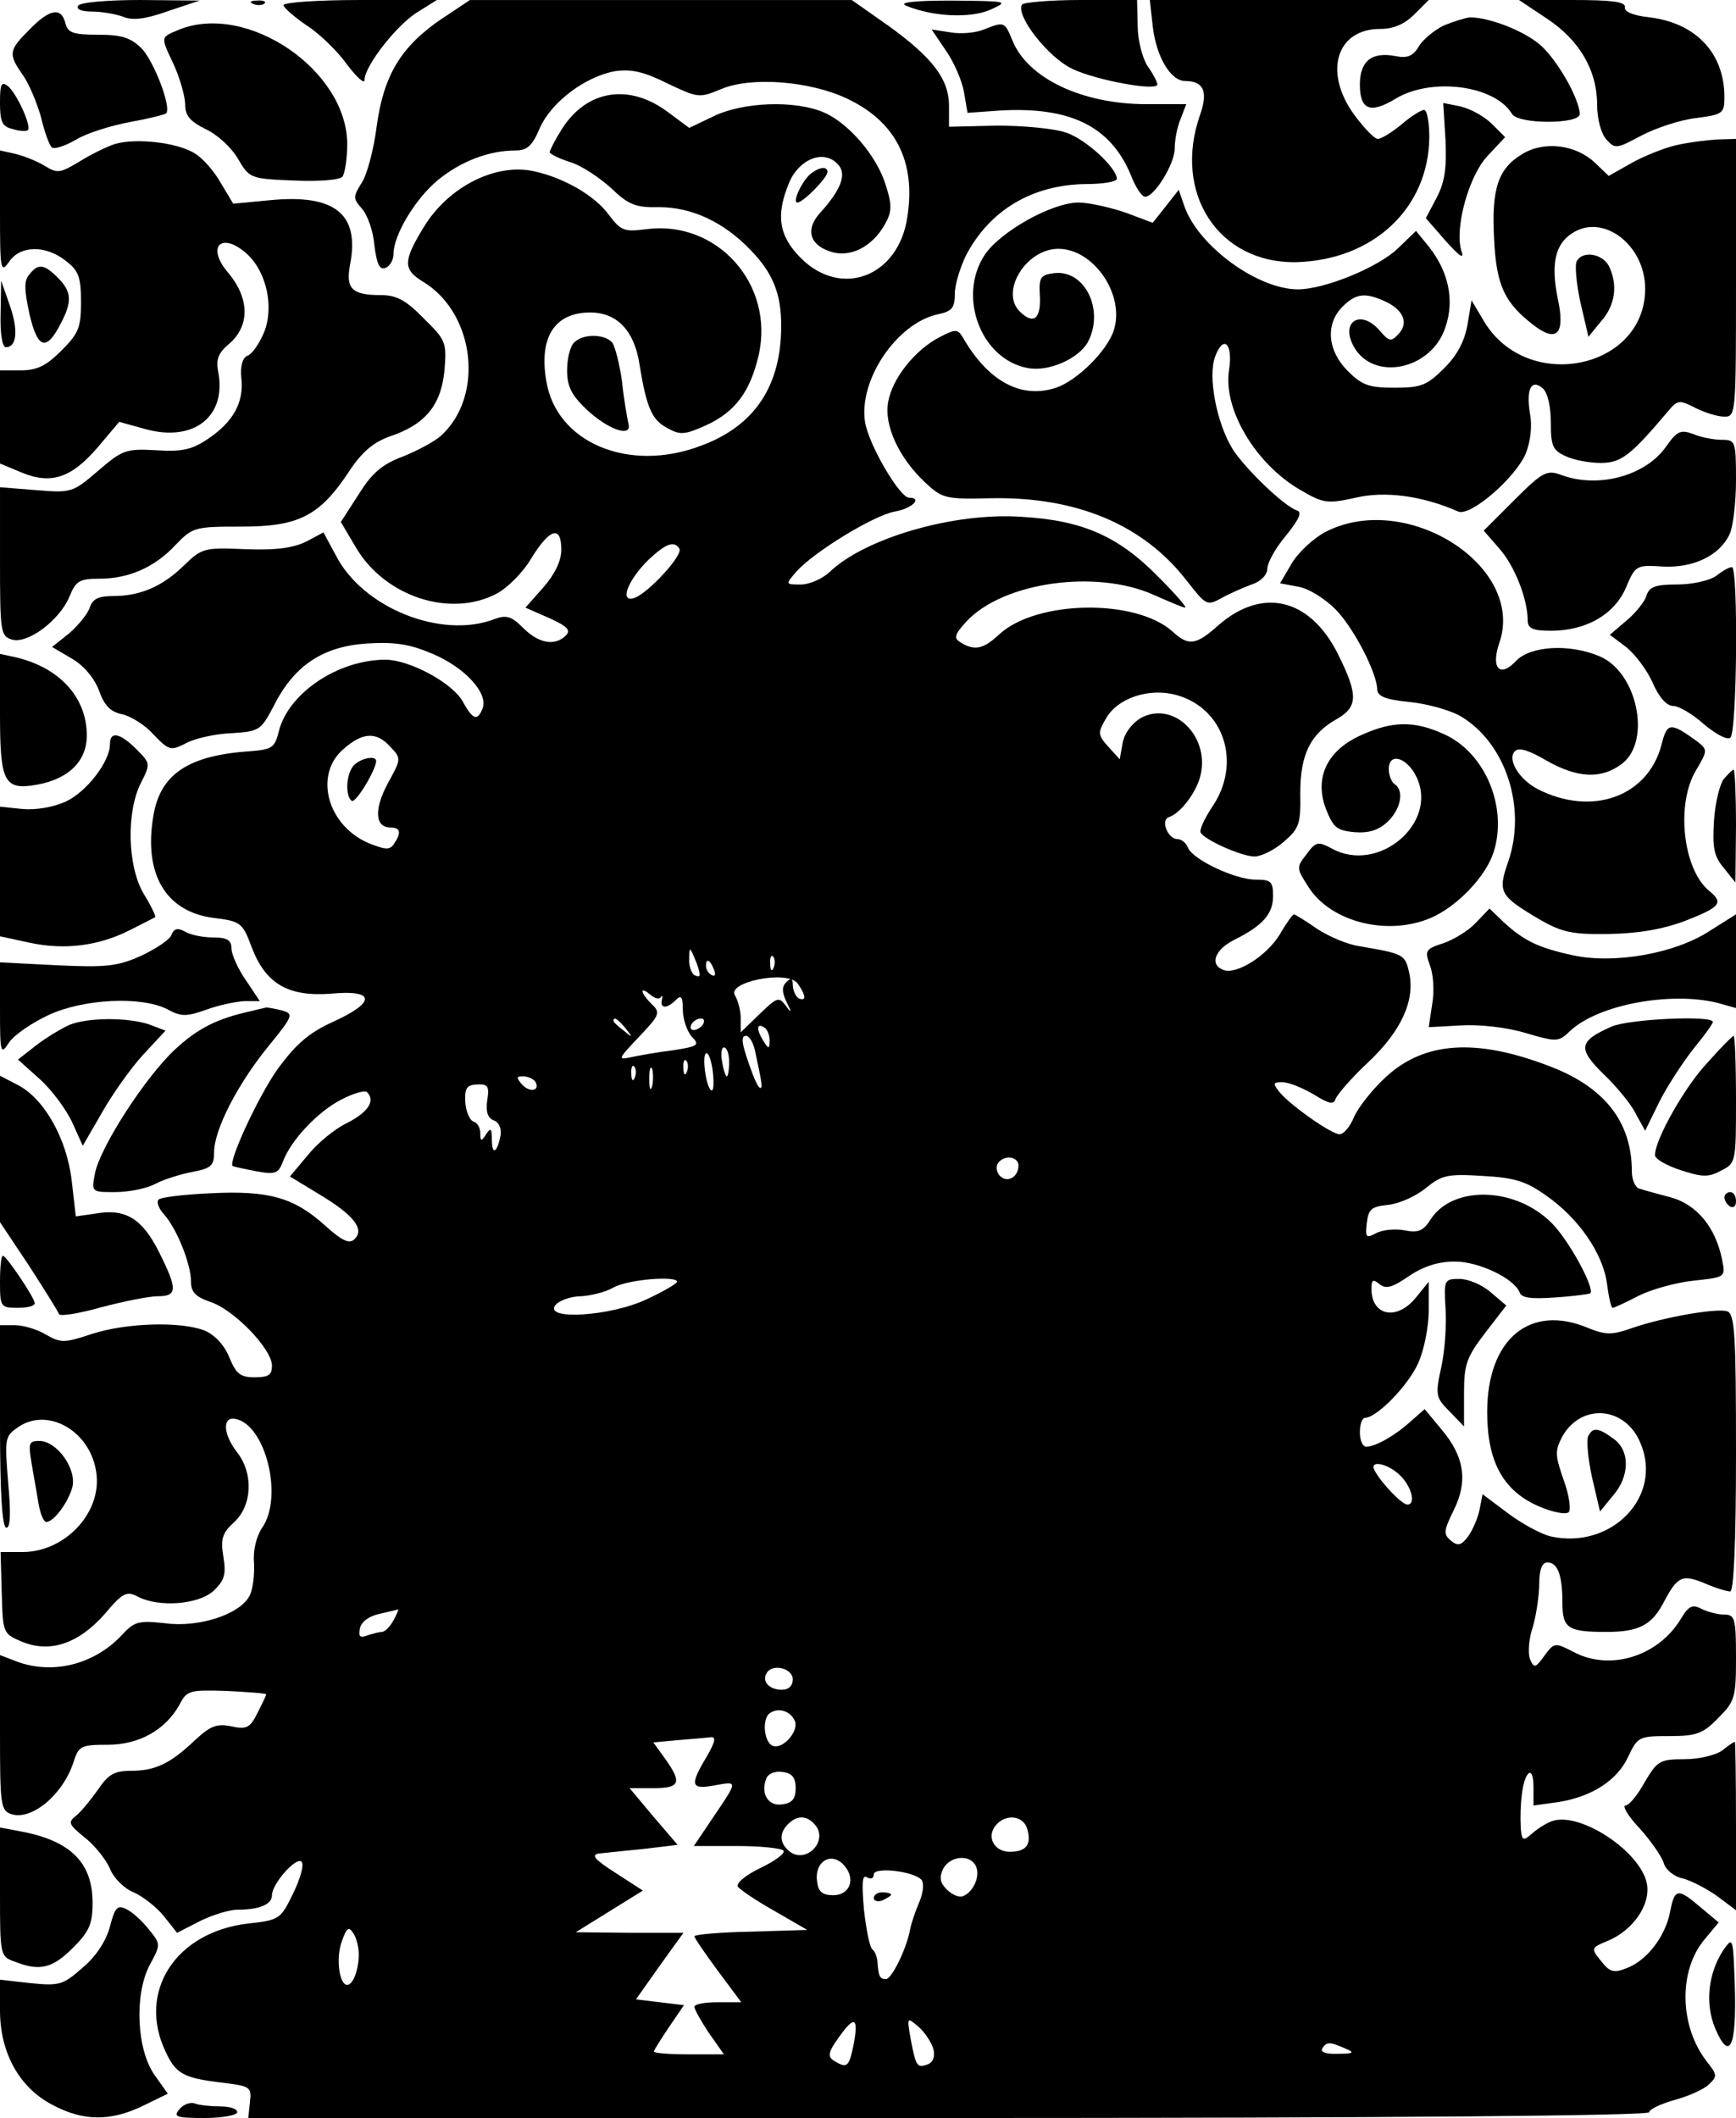 <svg version="1.0" xmlns="http://www.w3.org/2000/svg"
 width="300pt" height="366pt" viewBox="0 0 300 366"
 preserveAspectRatio="xMidYMid meet">

<g transform="translate(0,366) scale(0.1,-0.1)"
fill="#000000" stroke="none">
<path d="M135 3650 c-4 -6 6 -10 24 -10 16 0 40 -4 54 -9 16 -7 39 -4 78 10
l54 18 -102 1 c-57 0 -105 -4 -108 -10z"/>
<path d="M438 3653 c7 -3 16 -2 19 1 4 3 -2 6 -13 5 -11 0 -14 -3 -6 -6z"/>
<path d="M490 3651 c0 -4 18 -20 40 -35 22 -14 54 -45 70 -68 17 -22 30 -34
30 -26 0 24 57 97 93 118 l32 20 -132 0 c-73 0 -133 -4 -133 -9z"/>
<path d="M764 3628 c-71 -48 -101 -98 -113 -186 -5 -40 -17 -85 -26 -98 -15
-24 -15 -27 0 -44 10 -11 20 -39 22 -64 4 -32 9 -43 19 -39 8 3 14 14 14 24 0
33 38 96 77 128 39 32 88 51 134 51 20 0 29 8 42 39 20 45 79 89 130 98 28 4
50 -1 90 -21 53 -25 55 -26 93 -10 52 22 153 14 217 -16 85 -40 120 -109 105
-205 -15 -103 -114 -141 -184 -71 -38 38 -44 74 -20 131 17 40 59 57 83 32 17
-16 8 -43 -29 -84 -26 -28 -20 -55 15 -67 35 -13 74 7 96 46 12 21 13 33 2 67
-15 51 -65 109 -108 127 -49 21 -139 18 -190 -7 l-42 -20 -35 26 c-68 52 -142
40 -185 -28 -12 -19 -21 -37 -21 -40 0 -3 16 -11 35 -17 20 -6 51 -27 71 -45
30 -29 43 -34 83 -33 57 0 112 -26 158 -74 39 -40 53 -76 53 -131 0 -104 -46
-173 -138 -207 -125 -48 -251 5 -268 112 -13 76 15 118 76 118 46 0 76 -31 85
-89 12 -74 21 -96 47 -110 23 -13 30 -13 68 4 50 23 76 57 91 121 28 123 -72
234 -194 218 -38 -5 -44 -3 -65 25 -24 33 -78 64 -129 75 -66 15 -149 -27
-191 -97 -36 -59 -36 -73 1 -95 88 -55 104 -197 29 -265 -11 -10 -41 -26 -66
-36 -35 -13 -53 -28 -76 -65 l-31 -48 26 -44 c50 -85 163 -122 243 -80 19 10
46 37 60 61 32 52 52 58 52 15 0 -19 -11 -42 -31 -65 l-31 -35 41 -18 c31 -14
38 -21 29 -30 -19 -19 -47 -14 -74 13 -20 20 -29 23 -50 15 -92 -35 -228 20
-274 111 l-21 39 -30 -16 c-23 -11 -52 -15 -105 -13 -71 3 -75 2 -106 -28 -38
-37 -76 -53 -123 -53 -25 0 -35 -5 -40 -20 -3 -10 -19 -30 -35 -44 l-30 -24
34 -20 c21 -12 39 -34 47 -55 9 -26 20 -37 39 -41 15 -3 40 -18 55 -35 27 -28
30 -29 57 -15 15 8 50 16 78 17 48 3 51 5 73 47 35 70 85 103 161 108 49 3 74
-1 114 -18 56 -24 96 -68 86 -94 -9 -23 -17 -20 -35 13 -19 32 -92 71 -133 71
-81 0 -167 -57 -184 -123 -7 -29 -12 -32 -48 -35 -108 -7 -157 -39 -169 -112
-17 -100 21 -165 103 -176 48 -6 51 -8 67 -51 24 -63 63 -86 138 -80 76 7 77
-15 2 -49 -42 -19 -64 -39 -95 -81 -34 -48 -86 -161 -78 -168 2 -1 20 -5 41
-9 33 -6 38 -4 46 17 14 37 60 86 101 107 21 11 40 16 44 13 15 -15 3 -34 -33
-53 -22 -10 -53 -36 -69 -56 l-31 -37 51 -31 c60 -36 78 -60 61 -77 -9 -9 -21
-4 -51 23 -54 49 -98 61 -198 56 -46 -2 -87 -7 -90 -11 -4 -4 0 -15 9 -25 22
-24 47 -86 47 -116 0 -19 8 -27 34 -36 40 -13 106 -81 106 -110 0 -16 -6 -20
-30 -20 -25 0 -32 6 -44 35 -9 22 -26 39 -43 46 -42 16 -135 13 -194 -6 -48
-16 -54 -16 -80 -1 -15 9 -39 16 -53 16 l-26 0 0 -175 c0 -118 4 -175 11 -175
7 0 8 25 3 79 -6 77 -6 79 19 96 51 33 122 -8 133 -77 12 -69 -51 -139 -126
-140 l-39 0 2 -71 c2 -69 2 -70 35 -84 49 -20 98 -3 143 48 31 37 38 40 57 30
36 -19 105 -14 131 10 19 18 22 28 17 59 -5 31 -2 41 19 60 31 29 33 84 5 120
-25 32 -26 63 -3 58 52 -10 83 -135 46 -188 -10 -15 -16 -39 -14 -61 1 -21 -2
-46 -8 -57 -17 -32 -88 -55 -146 -47 -46 5 -53 3 -75 -21 -48 -51 -121 -69
-184 -44 l-26 10 0 -135 c0 -124 1 -134 20 -140 35 -11 89 34 107 90 9 28 13
30 59 30 55 0 100 26 124 69 13 25 17 26 82 24 37 -2 68 -4 68 -6 0 -2 -7 -16
-15 -32 -13 -26 -19 -29 -46 -23 -25 5 -36 0 -62 -24 -43 -41 -69 -53 -111
-53 -28 0 -39 -6 -57 -33 -12 -17 -29 -38 -38 -45 -14 -11 -12 -15 15 -37 17
-13 37 -38 44 -54 6 -16 25 -35 41 -41 16 -7 40 -26 52 -41 l23 -29 39 20 c22
11 51 20 66 20 37 0 59 9 59 25 0 20 42 67 51 58 5 -5 -2 -29 -14 -54 -22 -45
-23 -47 -79 -53 -125 -15 -191 -118 -142 -221 18 -39 31 -46 99 -54 47 -6 50
-7 47 -33 l-3 -28 1210 0 c768 0 1211 4 1211 10 0 5 19 14 43 21 23 6 50 18
59 26 16 15 16 17 -2 40 -48 61 -50 158 -4 212 l24 29 -31 26 c-40 34 -45 33
-53 -8 -8 -42 -40 -84 -75 -97 -22 -9 -29 -7 -44 12 -18 22 -18 23 11 35 44
18 75 63 68 99 -11 56 -116 125 -164 108 -9 -3 -25 -13 -34 -21 -16 -14 -18
-13 -20 9 -2 42 3 84 13 94 5 5 9 -3 9 -23 l0 -32 43 6 c57 9 102 37 121 79
16 34 19 35 71 35 46 0 58 4 84 31 29 29 31 35 31 105 0 68 -2 74 -21 74 -11
0 -29 5 -39 10 -15 8 -22 5 -35 -17 -39 -65 -122 -91 -185 -58 -33 17 -34 17
-51 -6 -16 -22 -18 -22 -25 -6 -4 10 -2 36 5 56 6 21 11 55 11 75 0 24 5 36
14 36 18 0 26 -22 26 -70 0 -44 10 -50 76 -50 57 0 79 12 100 53 23 43 31 47
70 31 18 -8 38 -14 44 -14 6 0 10 81 10 239 0 203 -2 240 -15 245 -18 6 -110
-10 -165 -29 -34 -12 -45 -12 -75 0 -101 43 -175 -19 -175 -145 0 -85 27 -135
87 -162 25 -11 49 -16 54 -11 4 4 1 29 -9 56 -15 43 -15 50 -2 75 33 58 109
52 135 -12 39 -92 -50 -184 -155 -161 -17 4 -50 22 -74 40 l-44 33 -5 -26 c-3
-15 -12 -36 -20 -47 -12 -16 -18 -17 -30 -7 -13 11 -12 17 5 52 25 50 19 93
-21 140 l-29 35 -24 -21 c-26 -24 -61 -44 -77 -44 -6 0 -11 11 -11 25 0 14 4
25 9 25 20 0 75 56 92 95 10 22 18 63 18 90 l0 50 -22 -27 c-33 -41 -77 -32
-77 15 0 16 3 17 14 8 11 -9 22 -6 51 14 25 17 51 25 79 25 42 0 102 -29 112
-53 3 -10 20 -12 62 -9 31 2 59 6 60 7 9 8 -38 94 -67 122 -62 62 -169 65
-208 7 -13 -21 -22 -25 -46 -20 -16 3 -38 1 -49 -5 -17 -9 -19 -8 -16 18 3 24
8 28 37 31 19 2 48 15 65 29 27 22 37 25 98 21 55 -3 75 -9 110 -34 56 -39 98
-100 105 -152 3 -23 7 -42 10 -42 2 0 22 9 45 21 22 11 65 23 95 26 55 6 55 6
49 36 -11 56 -44 96 -89 108 -23 6 -48 13 -54 15 -7 2 -13 15 -13 30 0 86 -48
147 -146 183 -124 47 -213 41 -279 -20 -24 -22 -48 -53 -55 -69 -7 -17 -18
-30 -25 -30 -14 0 -84 49 -104 73 -12 15 -11 17 5 17 11 0 35 -10 54 -21 27
-17 35 -18 38 -8 3 8 28 37 57 64 57 54 81 107 70 155 -7 31 -10 32 -86 45
-21 3 -53 17 -73 30 -20 14 -38 25 -40 25 -2 0 -13 -15 -24 -34 -22 -37 -75
-71 -98 -62 -24 9 -15 35 19 52 50 25 67 45 67 76 0 25 -4 28 -30 28 -36 0
-109 35 -117 55 -3 8 -11 15 -18 15 -17 0 -30 33 -15 38 21 7 49 45 55 74 15
68 -49 128 -104 97 -15 -9 -28 -26 -31 -43 l-5 -28 -20 22 c-18 20 -18 24 -4
48 20 36 75 54 122 41 83 -23 113 -118 62 -193 -14 -21 -23 -41 -20 -45 8 -13
71 -41 93 -41 11 0 34 11 50 25 27 23 30 31 29 84 0 67 17 103 64 129 36 21
36 42 1 112 -48 96 -130 116 -206 50 -39 -35 -52 -37 -80 -11 -64 57 -235 54
-299 -5 -28 -26 -43 -29 -67 -14 -12 7 -11 13 10 36 63 68 224 91 324 46 27
-12 51 -22 54 -22 4 0 -18 25 -47 54 -69 70 -131 97 -236 103 -117 8 -271 -37
-332 -96 -12 -11 -34 -21 -49 -21 -27 0 -27 0 -8 22 30 34 133 97 170 104 30
5 49 24 25 24 -16 0 -69 90 -76 130 -12 73 55 172 126 187 24 5 29 11 29 35 0
16 9 45 19 66 41 79 115 123 208 124 29 0 53 4 53 9 0 19 -54 69 -88 80 -20 7
-74 12 -119 12 l-83 -2 0 36 c0 46 -28 83 -104 138 l-64 45 -330 0 -330 0 -48
-32z m410 -916 c7 -11 -53 -76 -77 -85 -28 -10 -12 31 24 66 30 28 44 33 53
19z m-499 -343 c19 -20 18 -21 -5 -63 -24 -45 -22 -76 5 -76 17 0 19 -9 6 -28
-7 -11 -14 -11 -44 1 -72 31 -95 119 -43 163 33 29 57 30 81 3z m534 -392 c1
-5 -3 -5 -9 -2 -5 3 -10 16 -9 28 0 21 1 21 9 2 5 -11 9 -24 9 -28z m128 11
c-3 -8 -6 -5 -6 6 -1 11 2 17 5 13 3 -3 4 -12 1 -19z m-103 -4 c3 -8 2 -12 -4
-9 -6 3 -10 10 -10 16 0 14 7 11 14 -7z m156 -47 c0 -4 -4 -5 -10 -2 -5 3 -10
14 -10 23 0 11 -3 13 -11 5 -8 -8 -8 -17 0 -34 10 -20 9 -21 -1 -7 -12 16 -15
15 -45 -14 l-33 -32 0 25 c0 13 -5 31 -10 39 -14 23 89 44 108 21 6 -8 12 -19
12 -24z m-248 0 c3 4 3 2 2 -4 -4 -16 8 -17 24 -1 9 9 12 6 12 -17 0 -16 7
-36 15 -46 15 -15 12 -17 -32 -24 -26 -3 -59 -9 -73 -12 -23 -5 -22 -3 14 35
36 38 38 42 22 57 -20 20 -21 32 -2 16 8 -7 16 -8 18 -4z m-61 -54 c13 -16 12
-17 -3 -4 -10 7 -18 15 -18 17 0 8 8 3 21 -13z m134 7 c-3 -5 -11 -10 -16 -10
-6 0 -7 5 -4 10 3 6 11 10 16 10 6 0 7 -4 4 -10z m115 -28 c0 -15 -2 -15 -10
-2 -13 20 -13 33 0 25 6 -3 10 -14 10 -23z m-25 -19 c12 -56 13 -63 9 -63 -3
0 -8 10 -13 23 -19 51 -22 67 -12 67 6 0 13 -12 16 -27z m-45 -18 c0 -14 -2
-25 -4 -25 -2 0 -6 11 -8 25 -3 14 -1 25 3 25 5 0 9 -11 9 -25z m-28 -19 c2
-19 1 -33 -3 -30 -9 5 -17 64 -8 64 4 0 9 -15 11 -34z m-45 2 c-3 -8 -6 -5 -6
6 -1 11 2 17 5 13 3 -3 4 -12 1 -19z m-90 -10 c-3 -8 -6 -5 -6 6 -1 11 2 17 5
13 3 -3 4 -12 1 -19z m30 -15 c-3 -10 -5 -4 -5 12 0 17 2 24 5 18 2 -7 2 -21
0 -30z m-202 8 c9 -16 -9 -20 -23 -5 -10 12 -10 14 2 14 8 0 17 -4 21 -9z
m-83 -32 c-3 -20 1 -31 11 -35 9 -3 14 -14 12 -26 -6 -31 -15 -35 -15 -7 0 19
-2 21 -10 9 -8 -13 -10 -13 -10 2 0 9 -5 18 -12 20 -6 2 -13 17 -14 34 -1 23
2 29 20 30 19 1 22 -3 18 -27z m918 -113 c0 -20 -19 -31 -32 -18 -6 6 -7 15
-4 21 10 16 36 13 36 -3z m-590 -201 c0 -3 -24 -17 -52 -30 -63 -30 -180 -37
-158 -10 7 8 27 15 44 15 17 1 42 7 56 15 24 14 110 21 110 10z m1250 -335
c20 -20 27 -50 12 -50 -9 0 -44 36 -56 58 -12 20 22 14 44 -8z m-1740 -250
c-6 -11 -15 -20 -20 -20 -4 0 -16 -3 -25 -6 -13 -5 -16 -2 -13 12 2 11 15 21
33 25 17 4 31 7 33 8 1 0 -2 -8 -8 -19z m690 -102 c0 -11 -7 -18 -19 -18 -22
0 -35 15 -26 29 10 17 45 8 45 -11z m4 -73 c6 -17 -21 -48 -38 -42 -16 5 -20
48 -5 57 15 10 36 3 43 -15z m-153 -61 c-30 -50 -27 -57 15 -49 40 7 40 9 -8
-62 l-29 -43 75 0 c41 0 77 -4 80 -8 3 -5 -15 -18 -40 -30 -25 -12 -42 -26
-39 -32 3 -5 31 -24 63 -42 l57 -33 -97 -3 c-54 -1 -98 -5 -98 -8 0 -3 18 -29
40 -59 l41 -55 -41 0 c-22 0 -40 -3 -40 -8 0 -4 11 -24 25 -45 l26 -37 -61 0
c-33 0 -60 2 -60 5 0 2 12 21 26 42 l26 38 -42 5 -41 5 41 58 41 57 -93 0 -93
1 58 36 58 36 -48 31 c-36 23 -42 31 -28 33 11 1 46 5 78 8 l58 7 -42 49 -41
49 41 0 c46 0 50 9 21 50 l-21 29 43 4 c24 2 49 4 56 5 10 1 8 -8 -7 -34z
m154 -54 c0 -18 -6 -26 -23 -28 -24 -4 -38 18 -28 44 3 9 15 14 28 12 17 -2
23 -10 23 -28z m34 -64 c23 -28 -17 -68 -45 -45 -17 14 -18 31 -2 47 16 16 33
15 47 -2z m366 -6 c8 -27 -1 -40 -30 -40 -27 0 -41 26 -24 46 17 20 47 17 54
-6z m-315 -65 c19 -23 8 -50 -20 -50 -19 0 -26 6 -28 24 -5 35 26 53 48 26z
m227 -1 c7 -18 -6 -45 -24 -51 -6 -2 -18 3 -27 12 -12 12 -13 21 -6 36 13 23
48 25 57 3z m-95 -22 c5 -5 4 -21 -3 -38 -7 -16 -14 -37 -16 -47 -6 -34 -32
-87 -42 -87 -11 0 -13 5 -15 33 -1 6 -4 15 -8 18 -5 3 -11 34 -15 69 -4 47 -3
61 5 56 7 -4 12 -2 12 5 0 13 67 6 82 -9z m-972 -129 c0 -27 -10 -53 -20 -53
-14 0 -20 48 -9 76 8 23 12 25 19 14 6 -8 10 -25 10 -37z m855 -157 c-8 -38
-11 -41 -34 -27 -11 7 -10 15 9 41 27 38 34 34 25 -14z m138 -7 c3 -12 0 -22
-9 -26 -19 -7 -21 -5 -30 42 -7 40 -7 40 14 22 11 -10 22 -27 25 -38z m712 1
c17 -7 14 -9 -13 -9 -20 -1 -31 3 -27 9 7 12 13 12 40 0z"/>
<path d="M612 2338 c-14 -14 -16 -54 -4 -62 7 -4 42 54 42 69 0 10 -26 5 -38
-7z"/>
<path d="M1510 380 c0 -5 7 -7 15 -4 8 4 15 8 15 10 0 2 -7 4 -15 4 -8 0 -15
-4 -15 -10z"/>
<path d="M1566 3650 c47 -19 110 -22 145 -7 33 15 32 15 -66 16 -65 0 -93 -3
-79 -9z"/>
<path d="M1766 3652 c-11 -19 45 -91 87 -111 42 -20 147 -39 147 -27 0 4 -7
18 -17 32 -9 14 -17 45 -17 70 l-1 44 -97 0 c-53 0 -99 -4 -102 -8z"/>
<path d="M1992 3615 c6 -53 31 -95 56 -95 32 0 40 -18 26 -58 -48 -136 32
-258 167 -255 133 4 228 94 229 216 0 26 -4 47 -9 47 -5 0 -23 -11 -39 -25
-17 -14 -35 -25 -41 -25 -6 0 -24 19 -41 42 -53 73 -31 148 45 148 23 0 42 8
59 25 l25 25 -241 0 -241 0 5 -45z"/>
<path d="M2673 3628 c56 -37 87 -89 87 -149 0 -25 7 -50 16 -60 15 -17 18 -16
61 7 25 13 67 27 94 30 46 6 49 8 49 36 0 76 -49 128 -129 138 -29 3 -45 10
-43 18 1 9 -23 12 -90 12 l-93 0 48 -32z"/>
<path d="M51 3609 c-36 -36 -37 -42 -12 -78 11 -15 25 -49 32 -74 6 -26 15
-50 19 -52 5 -3 23 3 42 14 18 11 60 24 92 30 33 6 61 13 63 15 10 10 -21 90
-42 112 -19 19 -35 24 -75 24 -43 0 -53 3 -57 20 -7 28 -27 25 -62 -11z"/>
<path d="M2495 3616 c-16 -8 -36 -24 -43 -36 -10 -17 -20 -21 -40 -17 -41 8
-62 -8 -62 -49 0 -44 18 -51 61 -25 62 38 172 24 202 -26 11 -18 117 -18 117
0 -1 27 -39 94 -69 120 -30 25 -88 47 -121 47 -8 -1 -28 -7 -45 -14z"/>
<path d="M310 3609 c-33 -14 -33 -11 -10 -60 11 -24 20 -56 20 -70 0 -19 9
-29 35 -42 20 -9 45 -32 56 -51 20 -34 21 -35 97 -38 44 -2 80 1 84 7 4 6 8
30 8 56 0 127 -172 245 -290 198z"/>
<path d="M1700 3609 c-14 -6 -40 -8 -57 -5 l-33 5 25 -37 c14 -20 28 -53 31
-72 l6 -35 56 4 c121 7 191 -27 226 -111 8 -21 19 -38 25 -38 16 0 51 57 51
83 0 14 4 37 10 51 l10 26 -69 0 c-110 0 -204 44 -231 109 -14 34 -14 34 -50
20z"/>
<path d="M0 3482 c0 -33 4 -41 22 -45 12 -4 24 -4 26 -2 7 7 -19 63 -34 76
-12 9 -14 4 -14 -29z"/>
<path d="M2498 3418 c2 -48 -1 -72 -15 -99 l-19 -36 34 -39 c26 -29 33 -33 27
-16 -11 39 13 128 46 163 l30 32 -23 23 c-13 13 -37 26 -54 30 l-30 6 4 -64z"/>
<path d="M198 3411 c-15 -5 -43 -19 -62 -31 -32 -19 -37 -20 -58 -7 -13 8 -35
17 -51 21 l-27 6 0 -107 c0 -100 1 -106 16 -85 19 28 63 29 98 1 22 -17 26
-28 26 -71 0 -44 -4 -54 -34 -84 -26 -26 -42 -34 -70 -34 l-36 0 0 -81 0 -80
36 -15 c52 -22 87 -10 132 42 l38 45 47 -13 c83 -22 139 23 124 100 -4 20 0
32 18 47 37 31 37 79 -1 124 -39 46 -10 72 34 31 33 -31 46 -92 28 -135 -8
-19 -21 -38 -29 -40 -8 -4 -12 -18 -10 -38 5 -42 -14 -76 -57 -105 -28 -19
-45 -23 -91 -20 -52 3 -58 0 -100 -36 -43 -37 -46 -38 -106 -33 l-63 5 0 -128
c0 -121 1 -129 20 -135 27 -9 83 33 100 74 11 27 17 31 52 31 51 0 96 20 132
59 29 30 33 31 113 31 99 0 135 18 186 95 23 35 43 51 71 61 60 20 88 53 94
113 4 49 3 53 -36 91 -30 31 -47 40 -73 40 -51 0 -62 11 -54 53 17 88 -27 122
-139 111 l-63 -6 -21 35 c-11 20 -31 43 -44 51 -30 20 -104 28 -140 17z"/>
<path d="M2896 3409 c-21 -5 -56 -19 -77 -31 l-39 -22 -24 23 c-33 31 -87 38
-125 15 -42 -25 -54 -60 -49 -148 4 -80 18 -110 71 -150 38 -28 52 -12 39 48
-12 59 -5 94 25 113 53 35 126 -20 126 -96 0 -139 -203 -181 -278 -57 l-22 37
-7 -42 c-5 -28 -17 -52 -40 -75 -30 -30 -40 -34 -86 -34 -44 0 -56 4 -81 29
-35 35 -39 81 -9 111 23 23 39 25 74 9 32 -15 41 -38 22 -57 -12 -13 -16 -12
-32 7 -32 37 -68 16 -45 -27 33 -62 135 -42 159 33 16 47 5 96 -29 139 l-22
27 -31 -30 c-34 -33 -127 -71 -173 -71 -70 0 -172 75 -196 143 l-10 29 -22
-28 -23 -29 -48 18 c-27 9 -63 17 -80 17 -46 0 -135 -50 -162 -90 -48 -72 -7
-181 74 -196 36 -7 88 16 104 45 29 55 -5 125 -58 119 -24 -3 -27 -7 -25 -40
2 -39 -11 -50 -35 -26 -34 34 11 108 67 108 61 0 115 -79 96 -140 -11 -36 -64
-88 -100 -100 -60 -20 -117 11 -160 85 -10 17 -13 17 -42 2 -42 -22 -81 -71
-88 -111 -8 -40 18 -97 64 -140 29 -27 34 -29 113 -27 149 3 265 -46 340 -144
32 -41 34 -42 58 -29 14 8 37 18 53 24 16 5 27 17 27 27 0 10 14 36 32 57 23
29 29 41 19 44 -23 8 -89 72 -111 106 -28 46 -43 126 -30 160 14 38 31 23 24
-23 -11 -67 45 -162 122 -207 41 -24 47 -25 97 -14 51 12 116 3 177 -24 21 -9
99 58 117 101 8 21 11 47 7 68 -7 42 2 61 22 44 8 -7 14 -30 14 -59 0 -40 3
-48 25 -58 14 -7 42 -12 61 -12 36 0 52 13 118 91 15 18 19 18 46 4 16 -8 38
-15 50 -15 20 0 20 5 20 240 l0 240 -32 -1 c-18 -1 -50 -5 -72 -10z"/>
<path d="M1404 3362 c-16 -10 -36 -52 -26 -52 10 0 52 43 52 53 0 9 -12 9 -26
-1z"/>
<path d="M2725 3209 c-4 -6 -1 -38 6 -71 l14 -60 22 27 c25 28 29 64 13 96
-12 21 -45 26 -55 8z"/>
<path d="M51 3186 c-10 -11 -9 -27 0 -69 14 -60 29 -65 54 -16 20 38 19 55 -5
79 -24 24 -34 25 -49 6z"/>
<path d="M1 3118 c-1 -34 3 -58 9 -58 19 0 22 29 7 72 l-15 43 -1 -57z"/>
<path d="M992 3068 c-7 -7 -12 -28 -12 -48 0 -28 8 -43 33 -67 38 -36 80 -50
73 -25 -2 9 -8 42 -11 72 -4 30 -12 61 -17 68 -13 15 -50 16 -66 0z"/>
<path d="M2879 2888 c-36 -51 -119 -73 -183 -48 -23 8 -31 4 -79 -44 l-53 -53
27 -31 c26 -29 49 -87 49 -124 0 -14 9 -18 40 -18 61 0 110 28 130 75 16 38
18 39 63 36 53 -3 99 19 116 56 6 13 11 55 11 93 0 67 -1 70 -24 70 -14 0 -36
4 -50 10 -22 8 -28 5 -47 -22z"/>
<path d="M2289 2740 c-20 -11 -46 -35 -57 -54 l-20 -34 32 -6 c18 -3 46 -21
64 -39 32 -33 71 -109 72 -138 0 -12 14 -18 55 -22 31 -3 70 -14 88 -24 79
-46 116 -159 83 -253 -18 -52 -14 -58 53 -98 40 -23 57 -27 121 -26 52 1 93 8
133 23 61 24 66 31 40 52 -45 38 -57 150 -22 208 20 34 20 35 3 49 -48 35 -53
34 -63 -6 -24 -89 -120 -123 -213 -76 -33 17 -54 52 -40 66 7 7 25 1 54 -16
54 -31 96 -33 132 -5 50 40 25 158 -40 185 -52 22 -119 18 -144 -8 -28 -30
-44 -13 -29 31 46 133 -162 265 -302 191z"/>
<path d="M2966 2665 c-11 -8 -41 -15 -67 -15 -39 0 -49 -4 -54 -20 -3 -10 -19
-30 -35 -43 l-28 -24 28 -21 c15 -12 36 -39 46 -62 11 -25 24 -40 36 -40 9 0
33 -14 52 -31 20 -17 40 -28 46 -24 12 7 14 295 3 295 -5 0 -17 -7 -27 -15z"/>
<path d="M0 2426 c0 -118 7 -132 64 -122 55 10 86 41 86 85 0 66 -47 117 -122
135 l-28 6 0 -104z"/>
<path d="M2353 2390 c-59 -26 -82 -73 -62 -127 13 -33 19 -38 49 -41 25 -2 42
3 58 18 23 22 29 54 12 65 -5 3 -10 15 -10 26 0 30 32 20 48 -14 38 -80 -67
-168 -147 -123 -23 12 -27 12 -43 -10 -18 -23 -18 -24 4 -58 39 -60 137 -84
211 -52 44 19 94 70 108 113 25 77 -14 172 -85 204 -52 24 -90 23 -143 -1z"/>
<path d="M190 2374 c0 -30 -40 -82 -76 -99 -22 -10 -52 -15 -75 -13 l-39 4 0
-112 0 -112 51 -11 c60 -13 119 -6 174 22 22 11 41 21 43 22 2 1 -7 20 -20 41
-28 48 -30 142 -4 192 16 32 16 33 -8 57 -29 29 -46 32 -46 9z"/>
<path d="M2979 2314 c-7 -9 -15 -41 -17 -72 -3 -47 0 -62 17 -82 l20 -25 1 98
c0 53 -2 97 -4 97 -2 0 -9 -7 -17 -16z"/>
<path d="M2550 2065 c-12 -13 -38 -29 -56 -35 -31 -10 -32 -13 -23 -38 6 -15
8 -45 4 -67 l-6 -40 55 3 c32 2 79 -3 112 -13 55 -16 57 -16 78 4 48 45 173
68 254 48 l32 -9 0 81 0 81 -46 -29 c-60 -39 -164 -57 -235 -42 -60 13 -85 25
-120 57 l-25 24 -24 -25z"/>
<path d="M296 2044 c-3 -8 -27 -24 -53 -36 -40 -18 -61 -20 -145 -16 l-98 5 0
-81 c0 -77 1 -80 16 -57 9 13 40 34 68 47 60 28 160 33 205 10 24 -13 33 -13
67 -1 21 8 51 14 66 15 l27 0 -24 36 c-14 20 -25 45 -25 55 0 14 -7 19 -31 19
-17 0 -39 4 -49 10 -13 7 -19 6 -24 -6z"/>
<path d="M435 1913 c-60 -13 -93 -30 -132 -66 -51 -47 -130 -169 -139 -215 -6
-32 -6 -32 35 -32 23 0 54 6 69 14 15 8 44 17 65 21 32 6 37 11 37 34 0 39 41
118 93 182 44 54 45 57 24 63 -12 3 -24 5 -27 5 -3 -1 -14 -3 -25 -6z"/>
<path d="M120 1889 c-13 -6 -39 -21 -57 -35 l-32 -25 38 -34 c21 -19 46 -53
56 -75 l18 -40 33 57 c18 32 50 77 71 100 l39 42 -29 11 c-37 12 -104 12 -137
-1z"/>
<path d="M2785 1886 c-57 -25 -59 -38 -14 -82 22 -21 48 -52 56 -69 l16 -29
24 49 c14 28 41 69 59 92 19 23 34 44 34 47 0 12 -146 5 -175 -8z"/>
<path d="M2951 1824 c-39 -41 -91 -133 -91 -160 0 -7 20 -18 44 -26 37 -12 48
-13 70 -1 26 13 26 15 26 123 0 61 -2 110 -4 110 -2 0 -22 -20 -45 -46z"/>
<path d="M0 1674 l0 -126 50 -75 c27 -42 51 -80 52 -84 2 -4 34 1 73 12 38 10
82 19 97 19 35 0 35 12 3 76 -29 58 -58 76 -109 67 l-35 -5 -7 61 c-8 72 -47
142 -93 166 l-31 16 0 -127z"/>
<path d="M2980 1591 c0 -6 5 -13 10 -16 6 -3 10 1 10 9 0 9 -4 16 -10 16 -5 0
-10 -4 -10 -9z"/>
<path d="M0 1445 c0 -43 1 -45 30 -45 17 0 30 3 30 8 0 9 -49 82 -55 82 -3 0
-5 -20 -5 -45z"/>
<path d="M2498 1400 c2 -27 -1 -73 -7 -101 -11 -50 -10 -54 14 -78 l25 -26 0
57 c0 50 4 62 36 104 l37 48 -27 23 c-15 13 -39 23 -54 23 -26 0 -27 -2 -24
-50z"/>
<path d="M2745 1179 c-4 -6 -1 -38 6 -71 l14 -60 22 27 c30 34 30 79 1 99 -26
19 -35 20 -43 5z"/>
<path d="M54 1135 c3 -19 9 -51 12 -70 3 -19 9 -35 14 -35 13 0 38 34 45 60 8
32 -27 80 -57 80 -18 0 -19 -4 -14 -35z"/>
<path d="M2976 635 c-11 -8 -40 -15 -65 -15 -43 0 -47 -3 -69 -40 -12 -22 -27
-40 -33 -40 -6 0 4 -18 24 -39 19 -21 38 -48 42 -60 3 -12 18 -24 33 -27 15
-4 42 -18 60 -31 l32 -24 0 145 c0 81 -1 146 -2 146 -2 0 -12 -7 -22 -15z"/>
<path d="M0 391 c0 -110 0 -112 26 -121 43 -17 65 -11 100 24 28 28 34 41 34
78 0 69 -38 107 -123 123 l-37 7 0 -111z"/>
<path d="M190 331 c-6 -24 -24 -52 -47 -71 -34 -30 -40 -32 -90 -27 l-53 6 0
-53 c0 -73 33 -133 90 -163 54 -29 101 -29 157 -2 l43 21 -22 31 c-32 44 -36
139 -10 190 20 37 20 37 0 62 -11 14 -28 30 -38 35 -17 9 -21 5 -30 -29z"/>
<path d="M2978 290 c-26 -40 -32 -92 -14 -135 25 -59 37 -32 34 71 -3 87 -3
88 -20 64z"/>
<path d="M310 15 c-11 -13 -6 -15 44 -15 31 0 56 5 56 10 0 6 -13 10 -29 10
-16 0 -36 2 -44 5 -7 3 -20 -1 -27 -10z"/>
</g>
</svg>

